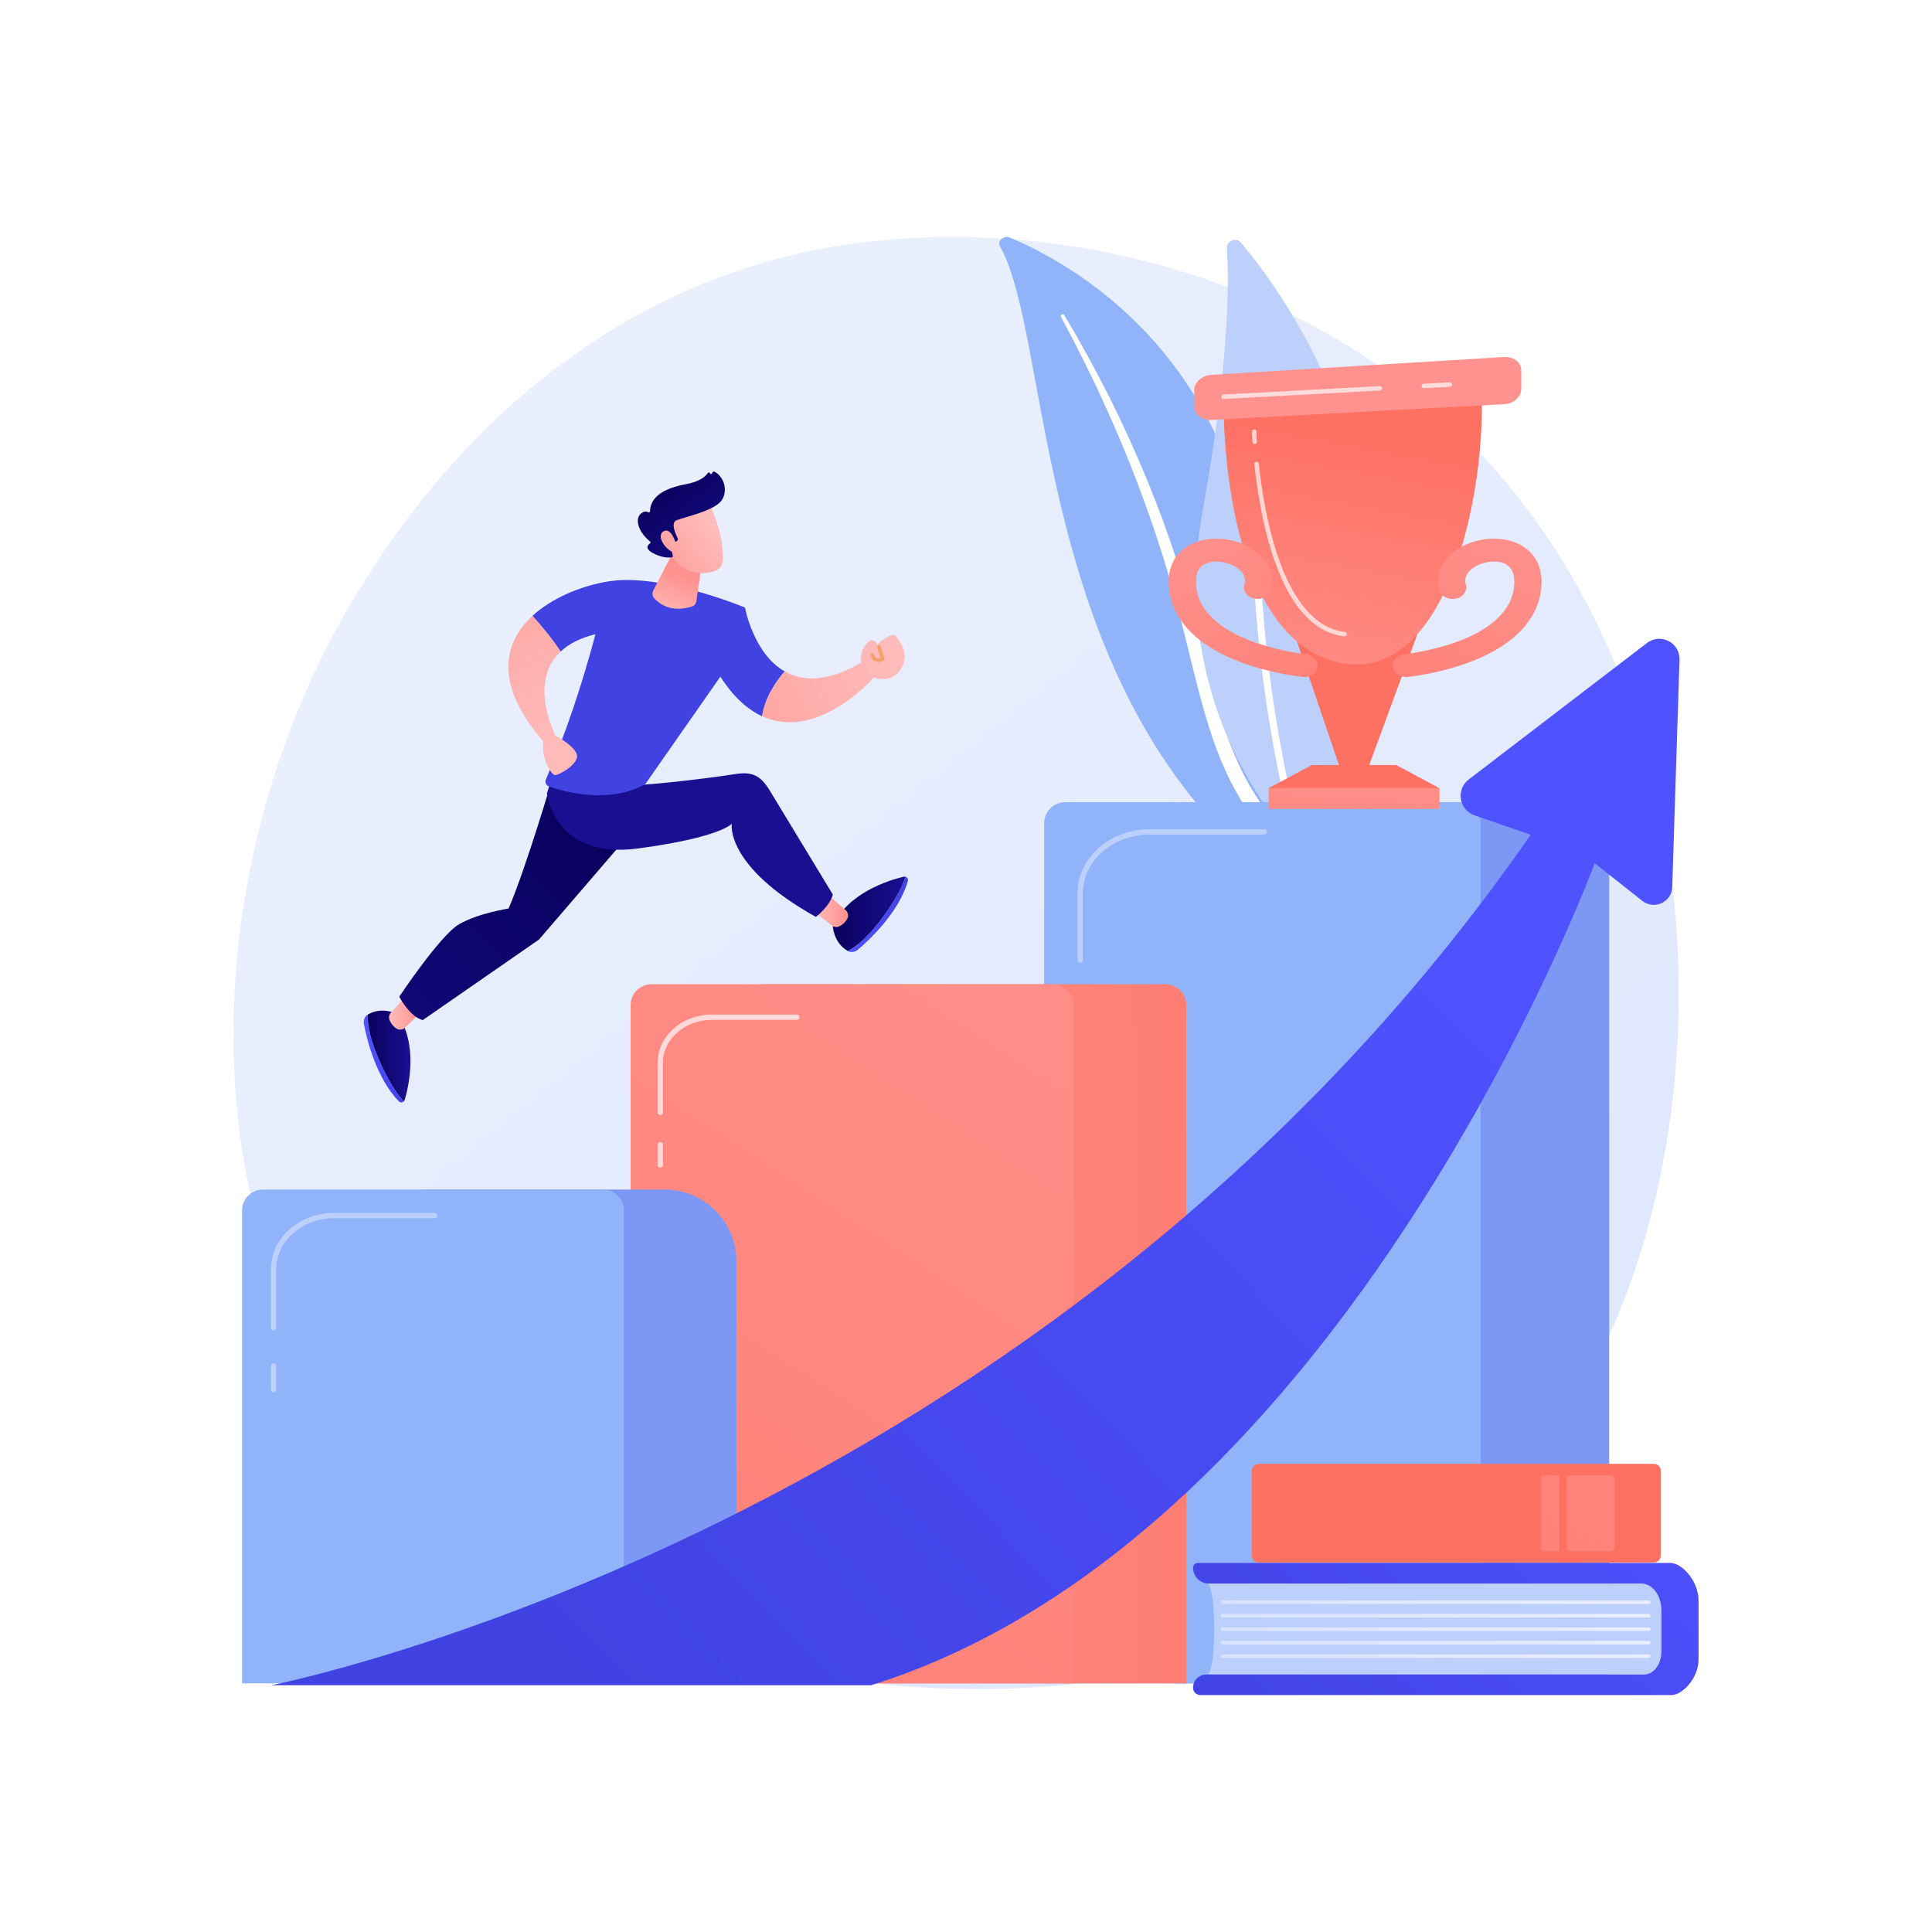 <?xml version="1.0" encoding="utf-8"?>
<!-- Generator: Adobe Illustrator 27.5.0, SVG Export Plug-In . SVG Version: 6.00 Build 0)  -->
<svg version="1.1" xmlns="http://www.w3.org/2000/svg" xmlns:xlink="http://www.w3.org/1999/xlink" x="0px" y="0px"
	 viewBox="0 0 3710 3710" style="enable-background:new 0 0 3710 3710;" xml:space="preserve">
<g id="Background">
	<g>
		<g>
			<rect style="fill:#FFFFFF;" width="3710" height="3710"/>
		</g>
	</g>
</g>
<g id="Illustration">
	<g>
		<linearGradient id="SVGID_1_" gradientUnits="userSpaceOnUse" x1="3584.648" y1="4066.478" x2="1103.433" y2="984.965">
			<stop  offset="0" style="stop-color:#DAE3FE"/>
			<stop  offset="1" style="stop-color:#E9EFFD"/>
		</linearGradient>
		<path style="fill:url(#SVGID_1_);" d="M2902.05,2851.24c-56.992,59.999-110.918,98.692-153.524,129.262
			c-500.822,359.345-1093.427,254.598-1219.372,229.018c-185.982-37.774-545.48-110.79-805.391-416.44
			C330.539,2330.657,391.77,1602.123,696.78,1121.207c55.791-87.968,350.497-576.209,949.485-654.507
			c362.501-47.385,785.061,48.185,1091.067,304.558C3379.666,1309.406,3333.939,2396.562,2902.05,2851.24z"/>
		<g>
			<path style="fill:#91B3FA;" d="M1920.177,472.864c-5.657-9.994,7.353-21.538,18.787-16.744
				c116.106,48.68,408.24,210.693,468.445,625.43c75.536,520.35,249.386,667.468,431.958,734.841c0,0-221.375,7.923-405.113-139.217
				C1983.136,1315.91,2020.759,650.56,1920.177,472.864z"/>
			<path style="fill:#FFFFFF;" d="M2037.226,608.077c28.001,52.202,54.776,104.947,79.246,158.638
				c24.795,53.545,47.679,107.861,68.551,162.866c20.624,55.088,40.042,110.592,56.689,166.932
				c16.94,56.251,31.061,113.276,45.008,170.589c14.308,57.186,28.347,114.893,49.247,171.033
				c20.797,56.043,49.717,110.255,89.44,157.389c9.918,11.742,20.132,23.352,31.068,34.258c10.696,11.107,21.99,21.758,33.511,32.21
				c23.176,20.799,48.08,40.16,74.648,57.681c53.256,34.919,113.149,62.199,176.05,81.717c6.621,2.054,14.303-1.172,17.16-7.205
				c2.805-5.924-0.087-12.353-6.461-14.528l-0.045-0.015c-15.112-5.142-30.125-10.435-44.766-16.323
				c-7.385-2.837-14.585-5.968-21.859-8.973c-7.115-3.255-14.398-6.256-21.373-9.71c-28.197-13.376-55.136-28.567-80.51-45.537
				c-50.901-33.669-95.75-74.657-133.794-119.619c-18.722-22.699-35.405-46.713-49.83-71.93
				c-14.404-25.23-26.543-51.635-36.925-78.793c-20.781-54.346-35.22-111.324-50.002-168.383
				c-14.871-57.049-30.267-114.255-48.362-170.624c-8.958-28.208-18.502-56.231-28.625-84.047
				c-4.968-13.94-10.249-27.771-15.5-41.609c-5.406-13.784-10.9-27.533-16.524-41.231c-22.615-54.749-47.169-108.728-73.685-161.808
				c-26.815-52.947-55.272-105.133-86.05-156.101c-0.88-1.457-2.989-1.912-4.712-1.016
				C2037.147,604.807,2036.458,606.638,2037.226,608.077z"/>
		</g>
		<g>
			<g>
				<path style="fill:#BDD0FB;" d="M2512.913,1597.976c-7.94,15.574-29.206,17.978-40.595,4.717
					c-62.849-73.171-221.836-296.121-162.641-623.802c49.987-276.711,50.796-431.506,46.294-501.802
					c-0.952-14.865,17.626-22.305,27.22-10.911C2489.039,591.887,2800.623,1033.642,2512.913,1597.976z"/>
				<path style="fill:#FFFFFF;" d="M2489.407,1595.187c-0.388,0.193-0.799,0.351-1.233,0.47c-3.633,1.002-7.392-1.132-8.393-4.765
					c-1.135-4.12-112.958-416.379-60.835-804.267c0.503-3.732,3.937-6.355,7.675-5.856c3.736,0.503,6.357,3.938,5.856,7.675
					c-51.745,385.065,59.335,794.728,60.463,798.82C2493.823,1590.464,2492.273,1593.761,2489.407,1595.187z"/>
			</g>
		</g>
		<g>
			<g>
				<path style="fill:#7D97F4;" d="M3090.124,3232.53h-838.007V1678.432c0-76.189,61.763-137.952,137.952-137.952h562.102
					c76.189,0,137.953,61.763,137.953,137.953V3232.53z"/>
				<path style="fill:#91B3FA;" d="M2843.077,3232.53H2005.07V1580.905c0-22.326,18.099-40.424,40.424-40.424h757.159
					c22.326,0,40.424,18.099,40.424,40.424V3232.53z"/>
				<g>
					<path style="fill:#BDD0FB;" d="M2074.246,1848.95c-2.826,0-5.119-2.291-5.119-5.119v-128.438
						c0-67.814,62.07-122.986,138.364-122.986h220.347c2.826,0,5.119,2.291,5.119,5.119s-2.293,5.119-5.119,5.119h-220.347
						c-70.648,0-128.126,50.578-128.126,112.748v128.438C2079.365,1846.659,2077.072,1848.95,2074.246,1848.95z"/>
					<path style="fill:#FFFFFF;" d="M2074.246,1985.136c-2.826,0-5.119-2.291-5.119-5.119v-52.327c0-2.828,2.293-5.119,5.119-5.119
						c2.826,0,5.119,2.291,5.119,5.119v52.327C2079.365,1982.845,2077.072,1985.136,2074.246,1985.136z"/>
				</g>
			</g>
			<g>
				
					<linearGradient id="SVGID_00000177460650353990241560000010424028006666019203_" gradientUnits="userSpaceOnUse" x1="1273.239" y1="2565.488" x2="2940.393" y2="2553.706">
					<stop  offset="0" style="stop-color:#FF928E"/>
					<stop  offset="1" style="stop-color:#FE7062"/>
				</linearGradient>
				<path style="fill:url(#SVGID_00000177460650353990241560000010424028006666019203_);" d="M2277.962,3232.53h-850.925V1930.399
					c0-22.326,18.099-40.424,40.424-40.424h770.076c22.326,0,40.424,18.099,40.424,40.424V3232.53z"/>
				
					<linearGradient id="SVGID_00000165923291247477862650000003220628176379249852_" gradientUnits="userSpaceOnUse" x1="2286.584" y1="1582.401" x2="200.646" y2="4767.986">
					<stop  offset="0" style="stop-color:#FF928E"/>
					<stop  offset="1" style="stop-color:#FE7062"/>
				</linearGradient>
				<path style="fill:url(#SVGID_00000165923291247477862650000003220628176379249852_);" d="M2061.805,3232.53H1210.88V1930.399
					c0-22.326,18.099-40.424,40.424-40.424h770.076c22.326,0,40.424,18.099,40.424,40.424V3232.53z"/>
				<g style="opacity:0.68;">
					<path style="fill:#FFFFFF;" d="M1267.932,2141.174c-2.826,0-5.119-2.291-5.119-5.119v-95.252
						c0-51.021,46.624-92.529,103.935-92.529h163.409c2.826,0,5.119,2.291,5.119,5.119s-2.293,5.119-5.119,5.119h-163.409
						c-51.666,0-93.697,36.916-93.697,82.291v95.252C1273.051,2138.882,1270.758,2141.174,1267.932,2141.174z"/>
					<path style="fill:#FFFFFF;" d="M1267.932,2242.171c-2.826,0-5.119-2.291-5.119-5.119v-38.807c0-2.828,2.293-5.119,5.119-5.119
						c2.826,0,5.119,2.291,5.119,5.119v38.807C1273.051,2239.879,1270.758,2242.171,1267.932,2242.171z"/>
				</g>
			</g>
			<g>
				<path style="fill:#7D97F4;" d="M1414.131,3232.53H680.908v-810.3c0-76.189,61.763-137.952,137.952-137.952h457.318
					c76.189,0,137.953,61.764,137.953,137.953V3232.53z"/>
				<path style="fill:#91B3FA;" d="M1197.974,3232.53H464.751v-907.828c0-22.326,18.099-40.424,40.424-40.424h652.375
					c22.326,0,40.424,18.099,40.424,40.424V3232.53z"/>
				<g>
					<path style="fill:#BDD0FB;" d="M525.279,2554.818c-2.826,0-5.119-2.291-5.119-5.119v-112.38
						c0-59.688,54.595-108.247,121.701-108.247h192.796c2.826,0,5.119,2.291,5.119,5.119c0,2.828-2.293,5.119-5.119,5.119H641.861
						c-61.46,0-111.463,43.967-111.463,98.009v112.38C530.397,2552.527,528.105,2554.818,525.279,2554.818z"/>
					<path style="fill:#BDD0FB;" d="M525.279,2673.975c-2.826,0-5.119-2.291-5.119-5.119v-45.785c0-2.828,2.293-5.119,5.119-5.119
						c2.826,0,5.119,2.291,5.119,5.119v45.785C530.397,2671.684,528.105,2673.975,525.279,2673.975z"/>
				</g>
			</g>
		</g>
		<g>
			
				<linearGradient id="SVGID_00000042014417559050611790000002836844613222758804_" gradientUnits="userSpaceOnUse" x1="1937.164" y1="248.193" x2="1691.456" y2="753.259">
				<stop  offset="0" style="stop-color:#4F52FF"/>
				<stop  offset="1" style="stop-color:#4042E2"/>
			</linearGradient>
			<path style="fill:url(#SVGID_00000042014417559050611790000002836844613222758804_);" d="M1430.627,1166.712l-65.531,100.814
				c30.484,59.389,64.344,92.175,98.219,107.76c6.049-37.001,27.658-67.713,43.524-85.956
				C1446.41,1254.958,1430.627,1166.712,1430.627,1166.712z"/>
			
				<linearGradient id="SVGID_00000124852261153452613160000015857636877530435758_" gradientUnits="userSpaceOnUse" x1="1704.822" y1="1252.992" x2="1212.493" y2="1491.491">
				<stop  offset="0" style="stop-color:#FEBBBA"/>
				<stop  offset="1" style="stop-color:#FF928E"/>
			</linearGradient>
			<path style="fill:url(#SVGID_00000124852261153452613160000015857636877530435758_);" d="M1655.776,1271.233
				c-67.091,39.709-115.039,37.38-148.935,18.098c-15.866,18.243-37.475,48.956-43.524,85.956
				c107.687,49.547,215.522-75.161,215.522-75.161L1655.776,1271.233z"/>
			
				<linearGradient id="SVGID_00000153666426717461427200000015548165348344830398_" gradientUnits="userSpaceOnUse" x1="1707.171" y1="1257.84" x2="1214.841" y2="1496.339">
				<stop  offset="0" style="stop-color:#FEBBBA"/>
				<stop  offset="1" style="stop-color:#FF928E"/>
			</linearGradient>
			<path style="fill:url(#SVGID_00000153666426717461427200000015548165348344830398_);" d="M1659.427,1288.502
				c0,0-18.111-31.576,7.935-55.822c0,0,8.398-9.58,17.62,4.495c0,0,28.021-25.438,35.684-15.191
				c7.663,10.247,27.975,35.619,8.137,64.558C1708.741,1315.808,1668.274,1302.764,1659.427,1288.502z"/>
			<path style="fill:#F79E6D;" d="M1686.964,1271.06c-2.696,0-5.582-0.5-8.142-2.016c-2.499-1.48-5.645-4.567-6.449-10.869
				c-0.237-1.87,1.086-3.579,2.956-3.818c1.89-0.235,3.579,1.085,3.816,2.954c0.37,2.904,1.4,4.822,3.153,5.86
				c2.403,1.423,5.989,1.155,8.668,0.593l-6.302-19.984c-0.566-1.798,0.433-3.714,2.23-4.281c1.81-0.57,3.716,0.43,4.282,2.228
				l7.352,23.317c0.536,1.711-0.34,3.546-2.006,4.202C1695.839,1269.515,1691.703,1271.058,1686.964,1271.06z"/>
			
				<linearGradient id="SVGID_00000090995100660843974660000013681500057745208481_" gradientUnits="userSpaceOnUse" x1="698.459" y1="2032.594" x2="775.536" y2="2032.594">
				<stop  offset="0" style="stop-color:#4F52FF"/>
				<stop  offset="1" style="stop-color:#4042E2"/>
			</linearGradient>
			<path style="fill:url(#SVGID_00000090995100660843974660000013681500057745208481_);" d="M706.219,1948.278
				c-5.831,3.51-8.811,10.902-7.422,18.145c5.469,28.505,23.449,103.8,67.123,148.374c2.884,2.943,7.08,2.682,9.616,0.028
				c-11.059-11.521-24.772-31.215-40.8-64.661C710.1,1998.761,705.537,1967.057,706.219,1948.278z"/>
			
				<linearGradient id="SVGID_00000018954128440130004790000006194584616925800123_" gradientUnits="userSpaceOnUse" x1="706.156" y1="2027.748" x2="788.176" y2="2027.748">
				<stop  offset="0" style="stop-color:#09005D"/>
				<stop  offset="1" style="stop-color:#1A0F91"/>
			</linearGradient>
			<path style="fill:url(#SVGID_00000018954128440130004790000006194584616925800123_);" d="M762.613,1947.213
				c0,0-28.159-15.317-56.198,0.928c-0.07,0.04-0.128,0.096-0.196,0.137c-0.682,18.779,3.881,50.483,28.517,101.886
				c16.029,33.446,29.741,53.139,40.8,64.661c0.802-0.839,1.448-1.906,1.821-3.204
				C785.561,2083.122,802.883,2003.936,762.613,1947.213z"/>
			
				<linearGradient id="SVGID_00000001644870935557888200000016219611400860423869_" gradientUnits="userSpaceOnUse" x1="747.103" y1="1944.813" x2="807.417" y2="1944.813">
				<stop  offset="0" style="stop-color:#FEBBBA"/>
				<stop  offset="1" style="stop-color:#FF928E"/>
			</linearGradient>
			<path style="fill:url(#SVGID_00000001644870935557888200000016219611400860423869_);" d="M803.284,1948.986l-25.518,24.483
				c-4.513,4.331-11.435,5.028-16.646,1.569c-4.546-3.017-9.606-7.966-12.974-15.985c-2.021-4.812-1.051-10.38,2.46-14.243
				l25.476-28.023c6.081-6.688,16.899-5.582,21.499,2.199l7.966,13.473C808.72,1937.825,807.783,1944.67,803.284,1948.986z"/>
			
				<linearGradient id="SVGID_00000018958731635673905720000015287364942149066898_" gradientUnits="userSpaceOnUse" x1="1628.058" y1="1755.856" x2="1743.601" y2="1755.856">
				<stop  offset="0" style="stop-color:#4F52FF"/>
				<stop  offset="1" style="stop-color:#4042E2"/>
			</linearGradient>
			<path style="fill:url(#SVGID_00000018958731635673905720000015287364942149066898_);" d="M1628.058,1826.175
				c5.933,3.335,13.832,2.272,19.442-2.516c22.077-18.842,78.646-71.686,95.811-131.683c1.133-3.962-1.168-7.48-4.728-8.373
				c-4.55,15.308-14.893,36.962-36.046,67.426C1670.025,1797.85,1644.719,1817.486,1628.058,1826.175z"/>
			
				<linearGradient id="SVGID_00000078755549902650691500000015736848512207863477_" gradientUnits="userSpaceOnUse" x1="1599.259" y1="1754.776" x2="1738.582" y2="1754.776">
				<stop  offset="0" style="stop-color:#09005D"/>
				<stop  offset="1" style="stop-color:#1A0F91"/>
			</linearGradient>
			<path style="fill:url(#SVGID_00000078755549902650691500000015736848512207863477_);" d="M1599.26,1777.677
				c0,0,0.601,32.05,28.582,48.396c0.07,0.041,0.147,0.063,0.217,0.102c16.662-8.688,41.968-28.324,74.478-75.147
				c21.154-30.464,31.496-52.118,36.046-67.426c-1.126-0.283-2.373-0.317-3.685-0.001
				C1706.067,1690.556,1628.668,1714.633,1599.26,1777.677z"/>
			
				<linearGradient id="SVGID_00000147184107905326884460000011235714820681016484_" gradientUnits="userSpaceOnUse" x1="1562.325" y1="1750.741" x2="1628.59" y2="1750.741">
				<stop  offset="0" style="stop-color:#FEBBBA"/>
				<stop  offset="1" style="stop-color:#FF928E"/>
			</linearGradient>
			<path style="fill:url(#SVGID_00000147184107905326884460000011235714820681016484_);" d="M1597.285,1724.606l26.664,23.229
				c4.716,4.108,6.03,10.94,3.05,16.44c-2.599,4.797-7.075,10.28-14.762,14.351c-4.613,2.444-10.245,1.974-14.406-1.178
				l-30.187-22.87c-7.205-5.458-7.069-16.332,0.269-21.61l12.707-9.138C1585.683,1720.189,1592.584,1720.51,1597.285,1724.606z"/>
			
				<linearGradient id="SVGID_00000028315903815529800690000012724000331043496855_" gradientUnits="userSpaceOnUse" x1="1153.207" y1="1538.299" x2="349.577" y2="2372.641">
				<stop  offset="0" style="stop-color:#09005D"/>
				<stop  offset="1" style="stop-color:#1A0F91"/>
			</linearGradient>
			<path style="fill:url(#SVGID_00000028315903815529800690000012724000331043496855_);" d="M1062.296,1489.502
				c0,0-52.03,177.253-85.669,255.16c0,0-58.803,8.97-95.198,30.236c-36.395,21.266-114.789,139.128-114.789,139.128
				s20.473,38.865,45.175,44.828l223.167-154.629l178.107-207.125l-8.454-96.069L1062.296,1489.502z"/>
			
				<linearGradient id="SVGID_00000108988746632695672450000007518883930203364000_" gradientUnits="userSpaceOnUse" x1="2482.877" y1="1028.02" x2="1561.516" y2="1493.818">
				<stop  offset="0" style="stop-color:#09005D"/>
				<stop  offset="1" style="stop-color:#1A0F91"/>
			</linearGradient>
			<path style="fill:url(#SVGID_00000108988746632695672450000007518883930203364000_);" d="M1065.502,1475.042l-15.225,48.54
				c0,0,13.926,127.256,174.356,105.797c160.431-21.459,180.594-47.65,180.594-47.65s-13.927,81.274,161.498,178.994
				c0,0,26.665-20.129,32.534-42.987l-122.934-202.62c-17.1-26.578-32.957-33.578-64.181-28.695
				c-69.04,10.797-198.315,24.87-217.88,21.53L1065.502,1475.042z"/>
			
				<linearGradient id="SVGID_00000125594753335787258920000014911775589643998108_" gradientUnits="userSpaceOnUse" x1="1736.143" y1="150.397" x2="1490.435" y2="655.464">
				<stop  offset="0" style="stop-color:#4F52FF"/>
				<stop  offset="1" style="stop-color:#4042E2"/>
			</linearGradient>
			<path style="fill:url(#SVGID_00000125594753335787258920000014911775589643998108_);" d="M1190.801,1114.1
				c-46.753,2.378-120.655,24.603-168.393,68.551c14.673,16.197,37.251,42.533,54.08,68.548
				c15.038-14.119,36.633-25.878,67.038-33.409c-26.281,98.223-57.344,191.803-95.198,278.789
				c-2.369,5.444,0.329,11.742,5.936,13.695c29.291,10.207,115.672,34.518,184.956-4.633l153.604-219.943
				c16.52-23.653,27.379-50.789,31.739-79.309l6.066-39.677C1430.627,1166.712,1292.674,1108.921,1190.801,1114.1z"/>
			
				<linearGradient id="SVGID_00000066483794550857804530000005221477275745870485_" gradientUnits="userSpaceOnUse" x1="1093.829" y1="1413.985" x2="800.817" y2="896.102">
				<stop  offset="0" style="stop-color:#FEBBBA"/>
				<stop  offset="1" style="stop-color:#FF928E"/>
			</linearGradient>
			<path style="fill:url(#SVGID_00000066483794550857804530000005221477275745870485_);" d="M1107.029,1446.933
				c-6.676-14.741-29.531-28.514-40.44-34.432c-9.49-19.562-47.369-107.538,9.899-161.302
				c-16.829-26.015-39.407-52.351-54.08-68.548c-55.08,50.707-75.243,130.363,21.344,241.894
				c-5.272,27.47,11.93,59.458,21.232,63.941C1069.269,1490.552,1115.901,1466.524,1107.029,1446.933z"/>
			
				<linearGradient id="SVGID_00000018932157950156931400000016302766854400389786_" gradientUnits="userSpaceOnUse" x1="1279.802" y1="293.26" x2="1136.472" y2="1532.038">
				<stop  offset="0" style="stop-color:#CB236D"/>
				<stop  offset="1" style="stop-color:#4C246D"/>
			</linearGradient>
			<path style="fill:url(#SVGID_00000018932157950156931400000016302766854400389786_);" d="M1152.408,1214.353l42.708-9.217
				L1152.408,1214.353z"/>
			
				<linearGradient id="SVGID_00000013906192485800577970000016138694650981047982_" gradientUnits="userSpaceOnUse" x1="1279.059" y1="1192.352" x2="1309.723" y2="1104.902">
				<stop  offset="0" style="stop-color:#FEBBBA"/>
				<stop  offset="1" style="stop-color:#FF928E"/>
			</linearGradient>
			<path style="fill:url(#SVGID_00000013906192485800577970000016138694650981047982_);" d="M1294.556,1055.681l-40.13,78.548
				c-2.448,4.792-1.72,10.583,1.875,14.587c9.717,10.823,32.668,28.402,72.589,15.804c4.401-1.389,7.569-5.258,8.238-9.825
				l10.451-71.337L1294.556,1055.681z"/>
			<g>
				
					<linearGradient id="SVGID_00000176746577597137003930000011663812436738967700_" gradientUnits="userSpaceOnUse" x1="1366.391" y1="1012.065" x2="1231.836" y2="1115.02">
					<stop  offset="0" style="stop-color:#FEBBBA"/>
					<stop  offset="1" style="stop-color:#FF928E"/>
				</linearGradient>
				<path style="fill:url(#SVGID_00000176746577597137003930000011663812436738967700_);" d="M1361.457,964.473
					c0,0,23.537,54.069,25.118,82.448c1.581,28.379,7.696,46.794-25.118,52.508c-32.814,5.715-60.457-10.632-75.432-38.9
					c0,0-23.464-43.559-18.2-61.398C1273.088,981.292,1361.457,964.473,1361.457,964.473z"/>
				
					<linearGradient id="SVGID_00000052786914401490173280000014807603269148892061_" gradientUnits="userSpaceOnUse" x1="1271.67" y1="930.547" x2="1396.987" y2="1091.892">
					<stop  offset="0" style="stop-color:#09005D"/>
					<stop  offset="1" style="stop-color:#1A0F91"/>
				</linearGradient>
				<path style="fill:url(#SVGID_00000052786914401490173280000014807603269148892061_);" d="M1297.238,1040.204l1.868-0.823
					c2.378-1.048,3.395-3.879,2.201-6.187c-4.627-8.941-13.648-29.428-1.994-34.207c15.018-6.159,74.506-18.291,87.341-39.399
					c12.336-20.287,1.406-46.475-15.02-53.923c-1.099-0.498-2.395-0.103-2.959,0.964l-1.369,2.59
					c-0.937,1.773-3.556,1.504-4.113-0.422l0,0c-0.535-1.85-2.995-2.208-4.015-0.576c-3.945,6.315-14.597,16.553-43.081,21.81
					c-40.481,7.472-67.245,23.854-67.911,51.826c-0.042,1.778-1.932,2.765-3.451,1.84c-2.989-1.821-7.772-2.676-14.165,2.699
					c-11.117,9.348-6.568,33.597,17.804,53.544c1.158,0.948,1.148,2.755-0.105,3.571c-4.418,2.876-11.005,9.72,6.062,18.843
					c17.652,9.436,30.834,8.662,35.91,7.824c1.263-0.208,2.077-1.431,1.801-2.681l-5.418-24.586c-0.307-1.391,0.753-2.71,2.178-2.71
					H1297.238z"/>
				
					<linearGradient id="SVGID_00000146483130459110926600000014789680976970403003_" gradientUnits="userSpaceOnUse" x1="1349.701" y1="990.252" x2="1215.146" y2="1093.208">
					<stop  offset="0" style="stop-color:#FEBBBA"/>
					<stop  offset="1" style="stop-color:#FF928E"/>
				</linearGradient>
				<path style="fill:url(#SVGID_00000146483130459110926600000014789680976970403003_);" d="M1298.257,1045.392
					c0,0-8.98-34.538-24.465-24.855c-15.485,9.684,8.036,38.699,20.485,39.992L1298.257,1045.392z"/>
			</g>
		</g>
		<g>
			
				<linearGradient id="SVGID_00000067210882239187667250000003243035154242973583_" gradientUnits="userSpaceOnUse" x1="3253.937" y1="-189.32" x2="2974.102" y2="431.777">
				<stop  offset="0" style="stop-color:#FF928E"/>
				<stop  offset="1" style="stop-color:#FE7062"/>
			</linearGradient>
			<polygon style="fill:url(#SVGID_00000067210882239187667250000003243035154242973583_);" points="2626.584,1476.472 
				2573.67,1476.472 2490.49,1231.791 2721.705,1217.748 			"/>
			
				<linearGradient id="SVGID_00000018224814758417279420000018295629856811207321_" gradientUnits="userSpaceOnUse" x1="2489.601" y1="1403.756" x2="2598.805" y2="816.784">
				<stop  offset="0" style="stop-color:#FF928E"/>
				<stop  offset="1" style="stop-color:#FE7062"/>
			</linearGradient>
			<path style="fill:url(#SVGID_00000018224814758417279420000018295629856811207321_);" d="M2349.747,777.196
				c-0.261,20.652-0.261,425,205.002,490.662c205.263,65.664,297.978-276.457,290.62-520.112L2349.747,777.196z"/>
			
				<linearGradient id="SVGID_00000054962156516695225970000008691782988219200959_" gradientUnits="userSpaceOnUse" x1="2603.258" y1="1482.245" x2="2583.795" y2="1800.949">
				<stop  offset="0" style="stop-color:#FF928E"/>
				<stop  offset="1" style="stop-color:#FE7062"/>
			</linearGradient>
			
				<rect x="2436.048" y="1513.592" style="fill:url(#SVGID_00000054962156516695225970000008691782988219200959_);" width="328.159" height="39.842"/>
			
				<linearGradient id="SVGID_00000028297661905402769730000016852503412306738065_" gradientUnits="userSpaceOnUse" x1="3250.211" y1="583.82" x2="2663.242" y2="1423.322">
				<stop  offset="0" style="stop-color:#FF928E"/>
				<stop  offset="1" style="stop-color:#FE7062"/>
			</linearGradient>
			<polygon style="fill:url(#SVGID_00000028297661905402769730000016852503412306738065_);" points="2764.207,1513.592 
				2436.048,1513.592 2519.1,1469.036 2681.155,1469.036 			"/>
			
				<linearGradient id="SVGID_00000099633369381488318910000011694253419155925656_" gradientUnits="userSpaceOnUse" x1="2624.876" y1="574.247" x2="2727.253" y2="-435.885">
				<stop  offset="0" style="stop-color:#FF928E"/>
				<stop  offset="0.346" style="stop-color:#FF867F"/>
				<stop  offset="1" style="stop-color:#FE7062"/>
			</linearGradient>
			<path style="fill:url(#SVGID_00000099633369381488318910000011694253419155925656_);" d="M2325.959,719.824
				c-18.018,1.096-32.758,14.435-32.758,29.643v31.1c0,15.207,14.749,26.855,32.776,25.886l562.551-30.268
				c18.028-0.97,32.778-14.205,32.778-29.412V711.25c0-15.208-14.742-26.753-32.759-25.656L2325.959,719.824z"/>
			
				<linearGradient id="SVGID_00000072270822972759626670000000457469076695915930_" gradientUnits="userSpaceOnUse" x1="2959.704" y1="1004.038" x2="2426.674" y2="1671.007">
				<stop  offset="0" style="stop-color:#FF928E"/>
				<stop  offset="1" style="stop-color:#FE7062"/>
			</linearGradient>
			<path style="fill:url(#SVGID_00000072270822972759626670000000457469076695915930_);" d="M2700.107,1299.996
				c-13.111,0-24.421-8.284-25.945-19.514c-1.638-12.073,8.656-22.981,22.994-24.367c2.731-0.274,191.507-20.207,209.405-123.531
				c3.019-17.42,2.684-40.179-16.05-49.675c-15.462-7.842-40.776-5.349-58.875,5.795c-10.291,6.336-21.552,17.435-16.763,34.327
				c3.353,11.824-5.315,23.698-19.364,26.521c-14.042,2.82-28.149-4.476-31.501-16.301c-8.683-30.626,5.056-60.563,36.754-80.08
				c35.215-21.688,83.216-24.964,116.729-7.975c19.588,9.93,50.939,35.314,40.817,93.741
				c-10.008,57.771-58.248,104.049-139.504,133.83c-58.348,21.386-113.382,26.863-115.696,27.085
				C2702.101,1299.949,2701.099,1299.996,2700.107,1299.996z"/>
			
				<linearGradient id="SVGID_00000109721546743747905720000000725586206494101378_" gradientUnits="userSpaceOnUse" x1="7935.48" y1="1004.038" x2="7402.45" y2="1671.007" gradientTransform="matrix(-1 0 0 1 10180.196 0)">
				<stop  offset="0" style="stop-color:#FF928E"/>
				<stop  offset="1" style="stop-color:#FE7062"/>
			</linearGradient>
			<path style="fill:url(#SVGID_00000109721546743747905720000000725586206494101378_);" d="M2504.314,1299.996
				c13.111,0,24.421-8.284,25.945-19.514c1.638-12.073-8.657-22.981-22.995-24.367c-2.731-0.274-191.508-20.207-209.406-123.531
				c-3.019-17.42-2.683-40.179,16.049-49.675c15.462-7.842,40.777-5.349,58.877,5.795c10.29,6.336,21.551,17.435,16.762,34.327
				c-3.353,11.824,5.315,23.698,19.363,26.521c14.042,2.82,28.149-4.476,31.502-16.301c8.684-30.626-5.056-60.563-36.754-80.08
				c-35.215-21.688-83.216-24.964-116.729-7.975c-19.588,9.93-50.939,35.314-40.817,93.741
				c10.007,57.771,58.248,104.049,139.504,133.83c58.348,21.386,113.382,26.863,115.696,27.085
				C2502.32,1299.949,2503.322,1299.996,2504.314,1299.996z"/>
			<path style="opacity:0.68;fill:#FFFFFF;" d="M2734.022,745.435c-2.254,0-4.141-1.766-4.265-4.046
				c-0.127-2.357,1.682-4.371,4.039-4.499l50.239-2.701c2.365-0.092,4.371,1.681,4.498,4.039c0.127,2.357-1.682,4.371-4.039,4.499
				l-50.239,2.701C2734.179,745.433,2734.1,745.435,2734.022,745.435z"/>
			<path style="opacity:0.68;fill:#FFFFFF;" d="M2349.725,766.112c-2.255,0-4.142-1.766-4.265-4.046
				c-0.127-2.357,1.682-4.372,4.039-4.499l300.133-16.147c2.346-0.138,4.371,1.682,4.498,4.039c0.127,2.357-1.682,4.371-4.039,4.499
				l-300.133,16.147C2349.882,766.11,2349.802,766.112,2349.725,766.112z"/>
			<path style="opacity:0.68;fill:#FFFFFF;" d="M2582.123,1222.022c-0.165,0-0.33-0.008-0.495-0.027
				c-54.349-6.252-97.797-50.508-129.135-131.54c-25.879-66.914-38.093-145.221-43.781-199.129
				c-0.246-2.348,1.455-4.453,3.804-4.701c2.353-0.224,4.453,1.455,4.701,3.803c9.766,92.542,45.429,309.274,165.389,323.07
				c2.347,0.271,4.029,2.39,3.76,4.737C2586.113,1220.415,2584.265,1222.022,2582.123,1222.022z"/>
			<path style="opacity:0.68;fill:#FFFFFF;" d="M2409.334,852.87c-2.236,0-4.115-1.737-4.262-3.998
				c-0.802-12.339-1.017-19.437-1.025-19.733c-0.071-2.361,1.787-4.33,4.146-4.401c2.53-0.156,4.332,1.787,4.401,4.146
				c0.002,0.071,0.221,7.262,1.012,19.433c0.153,2.357-1.634,4.39-3.989,4.545C2409.522,852.868,2409.428,852.87,2409.334,852.87z"
				/>
		</g>
		<g>
			<g>
				<g>
					<path style="fill:#BDD0FB;" d="M2317.622,3215.506l872.676,0.001v-174.666l-872.676,0.001
						C2336.301,3040.842,2336.301,3215.506,2317.622,3215.506z"/>
					
						<linearGradient id="SVGID_00000173859744904234747270000002888400831945073807_" gradientUnits="userSpaceOnUse" x1="3147.53" y1="2707.743" x2="2440.566" y2="3475.651">
						<stop  offset="0" style="stop-color:#4F52FF"/>
						<stop  offset="1" style="stop-color:#4042E2"/>
					</linearGradient>
					<path style="fill:url(#SVGID_00000173859744904234747270000002888400831945073807_);" d="M3190.298,3171.798v-79.935
						c0-28.178-17.246-51.021-38.519-51.021h-830.477c-16.729,0-30.292-13.562-30.292-30.292v0c0-5.083,4.121-9.204,9.204-9.204
						h907.647c20.815,0,53.863,32.727,53.863,73.096v111.638c0,38.063-32.083,68.919-51.709,68.919h-905.027
						c-7.72,0-13.978-6.258-13.978-13.978c0-14.092,11.424-25.516,25.516-25.516H3157.3
						C3175.524,3215.506,3190.298,3195.937,3190.298,3171.798z"/>
				</g>
				
					<linearGradient id="SVGID_00000121969619741633772590000011887331448060836537_" gradientUnits="userSpaceOnUse" x1="2344.429" y1="3076.68" x2="3169.506" y2="3076.68">
					<stop  offset="0" style="stop-color:#DAE3FE"/>
					<stop  offset="1" style="stop-color:#E9EFFD"/>
				</linearGradient>
				<path style="fill:url(#SVGID_00000121969619741633772590000011887331448060836537_);" d="M3166.093,3080.093h-818.251
					c-1.886,0-3.413-1.528-3.413-3.413c0-1.885,1.526-3.413,3.413-3.413h818.251c1.886,0,3.413,1.528,3.413,3.413
					C3169.506,3078.565,3167.979,3080.093,3166.093,3080.093z"/>
				
					<linearGradient id="SVGID_00000154405013965224609210000016334642495939536522_" gradientUnits="userSpaceOnUse" x1="2344.429" y1="3102.605" x2="3169.506" y2="3102.605">
					<stop  offset="0" style="stop-color:#DAE3FE"/>
					<stop  offset="1" style="stop-color:#E9EFFD"/>
				</linearGradient>
				<path style="fill:url(#SVGID_00000154405013965224609210000016334642495939536522_);" d="M3166.093,3106.017h-818.251
					c-1.886,0-3.413-1.528-3.413-3.413s1.526-3.413,3.413-3.413h818.251c1.886,0,3.413,1.528,3.413,3.413
					S3167.979,3106.017,3166.093,3106.017z"/>
				
					<linearGradient id="SVGID_00000127020493777287654500000005347003970701152677_" gradientUnits="userSpaceOnUse" x1="2344.429" y1="3128.531" x2="3169.506" y2="3128.531">
					<stop  offset="0" style="stop-color:#DAE3FE"/>
					<stop  offset="1" style="stop-color:#E9EFFD"/>
				</linearGradient>
				<path style="fill:url(#SVGID_00000127020493777287654500000005347003970701152677_);" d="M3166.093,3131.944h-818.251
					c-1.886,0-3.413-1.528-3.413-3.413c0-1.885,1.526-3.413,3.413-3.413h818.251c1.886,0,3.413,1.528,3.413,3.413
					C3169.506,3130.416,3167.979,3131.944,3166.093,3131.944z"/>
				
					<linearGradient id="SVGID_00000154420312276689116930000003522994794399500471_" gradientUnits="userSpaceOnUse" x1="2344.429" y1="3154.457" x2="3169.506" y2="3154.457">
					<stop  offset="0" style="stop-color:#DAE3FE"/>
					<stop  offset="1" style="stop-color:#E9EFFD"/>
				</linearGradient>
				<path style="fill:url(#SVGID_00000154420312276689116930000003522994794399500471_);" d="M3166.093,3157.87h-818.251
					c-1.886,0-3.413-1.528-3.413-3.413c0-1.885,1.526-3.413,3.413-3.413h818.251c1.886,0,3.413,1.528,3.413,3.413
					C3169.506,3156.342,3167.979,3157.87,3166.093,3157.87z"/>
				
					<linearGradient id="SVGID_00000157294915787559371870000005497458220553134210_" gradientUnits="userSpaceOnUse" x1="2344.429" y1="3180.383" x2="3169.506" y2="3180.383">
					<stop  offset="0" style="stop-color:#DAE3FE"/>
					<stop  offset="1" style="stop-color:#E9EFFD"/>
				</linearGradient>
				<path style="fill:url(#SVGID_00000157294915787559371870000005497458220553134210_);" d="M3166.093,3183.796h-818.251
					c-1.886,0-3.413-1.528-3.413-3.413s1.526-3.413,3.413-3.413h818.251c1.886,0,3.413,1.528,3.413,3.413
					S3167.979,3183.796,3166.093,3183.796z"/>
			</g>
			<g>
				
					<linearGradient id="SVGID_00000003086941049360930340000008253229497840395188_" gradientUnits="userSpaceOnUse" x1="2887.865" y1="2649.795" x2="3474.948" y2="1005.96">
					<stop  offset="0" style="stop-color:#FE7062"/>
					<stop  offset="1" style="stop-color:#FF928E"/>
				</linearGradient>
				<path style="fill:url(#SVGID_00000003086941049360930340000008253229497840395188_);" d="M2417.064,3000.553h758.753
					c7.314,0,13.244-5.93,13.244-13.244v-163.057c0-7.314-5.93-13.244-13.244-13.244h-758.753c-7.314,0-13.244,5.929-13.244,13.244
					v163.057C2403.82,2994.623,2409.75,3000.553,2417.064,3000.553z"/>
				
					<linearGradient id="SVGID_00000016060920837074207810000000642018165674679211_" gradientUnits="userSpaceOnUse" x1="3519.468" y1="1930.31" x2="2455.553" y2="4160.864">
					<stop  offset="0" style="stop-color:#FF928E"/>
					<stop  offset="1" style="stop-color:#FE7062"/>
				</linearGradient>
				<path style="fill:url(#SVGID_00000016060920837074207810000000642018165674679211_);" d="M3015.312,2978.769h77.765
					c4,0,7.242-3.242,7.242-7.242v-131.493c0-4-3.242-7.242-7.242-7.242h-77.765c-4,0-7.242,3.242-7.242,7.242v131.493
					C3008.07,2975.527,3011.313,2978.769,3015.312,2978.769z"/>
				
					<linearGradient id="SVGID_00000007425843946579103490000017105601406314013587_" gradientUnits="userSpaceOnUse" x1="3443.315" y1="1928.536" x2="2411.486" y2="4091.819">
					<stop  offset="0" style="stop-color:#FF928E"/>
					<stop  offset="1" style="stop-color:#FE7062"/>
				</linearGradient>
				<path style="fill:url(#SVGID_00000007425843946579103490000017105601406314013587_);" d="M2963.559,2978.769h27.274
					c2.027,0,3.669-1.643,3.669-3.669v-138.638c0-2.027-1.643-3.67-3.67-3.67h-27.273c-2.027,0-3.669,1.643-3.669,3.67v138.638
					C2959.889,2977.126,2961.532,2978.769,2963.559,2978.769z"/>
			</g>
		</g>
		
			<linearGradient id="SVGID_00000021119991359769543630000008683878898393399946_" gradientUnits="userSpaceOnUse" x1="2823.36" y1="1686.815" x2="1157.143" y2="3283.913">
			<stop  offset="0" style="stop-color:#4F52FF"/>
			<stop  offset="1" style="stop-color:#4042E2"/>
		</linearGradient>
		<path style="fill:url(#SVGID_00000021119991359769543630000008683878898393399946_);" d="M521.393,3236.107
			c0,0,1486.993-291.689,2417.961-1633.116l-107.861-37.336c-29.821-10.323-36.175-49.676-11.117-68.859l342.375-262.111
			c25.982-19.891,63.405-0.663,62.362,32.043l-13.918,436.511c-0.928,29.126-34.623,44.781-57.482,26.707l-91.505-72.353
			c0,0-474.718,1291.854-1389.299,1578.514H521.393z"/>
	</g>
</g>
</svg>
